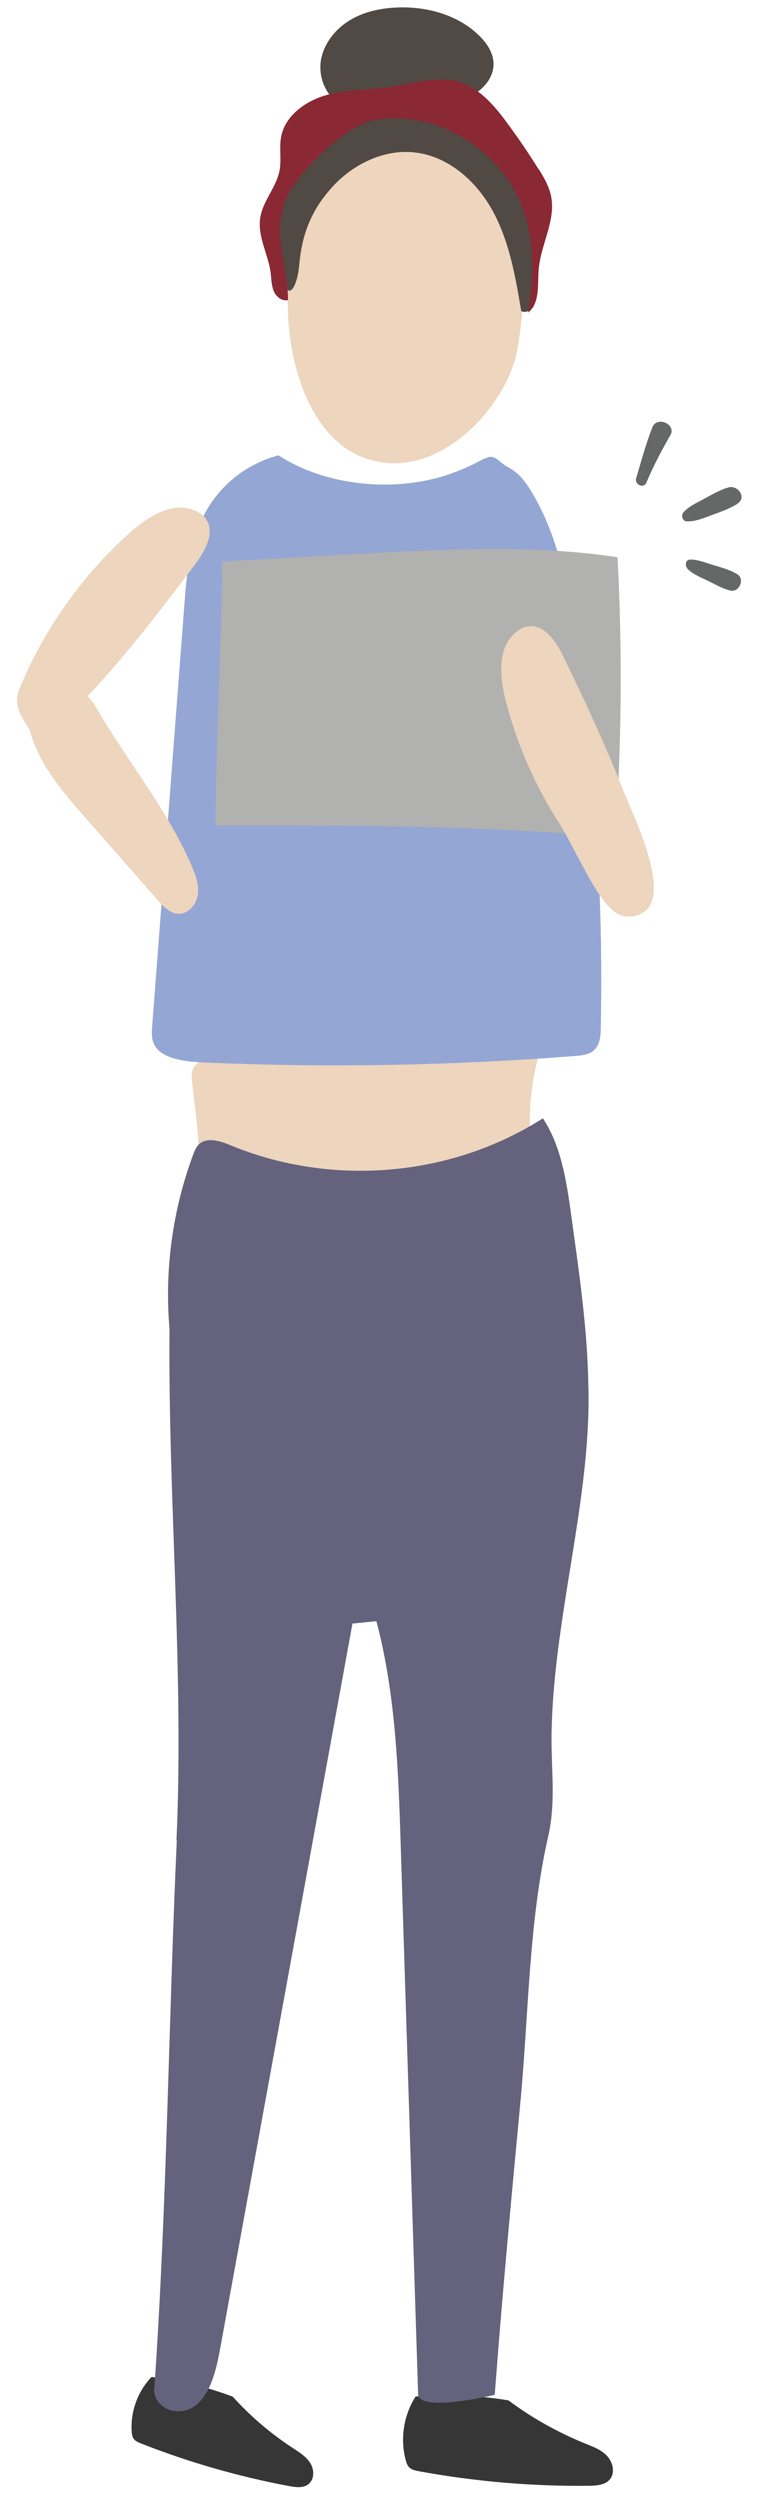 <svg width="34" height="112" viewBox="0 0 34 112" fill="none" xmlns="http://www.w3.org/2000/svg">
<path d="M24.314 46.806C23.622 48.866 23.584 51.17 24.215 53.261C24.276 53.459 24.345 53.664 24.322 53.869C24.276 54.272 23.911 54.538 23.569 54.728C21.85 55.656 19.849 55.747 17.917 55.755C14.814 55.755 11.71 55.58 8.622 55.215C8.265 54.782 8.508 54.128 8.668 53.58C9.162 51.938 8.789 50.159 8.614 48.44C8.592 48.243 8.576 48.037 8.668 47.862C8.744 47.703 8.896 47.604 9.048 47.505C11.231 46.136 13.756 45.399 16.297 45.399C17.331 45.399 18.358 45.513 19.378 45.68C21.043 45.946 22.694 46.319 24.314 46.813V46.806Z" fill="#EDD5BE"/>
<path d="M30.072 19.486C29.684 20.178 29.304 20.87 29 21.608C28.878 21.912 28.452 21.714 28.536 21.418C28.764 20.657 28.969 19.889 29.258 19.152C29.464 18.612 30.346 19.007 30.072 19.494V19.486Z" fill="#666767"/>
<path d="M32.773 26.459C32.438 26.383 32.133 26.208 31.829 26.056C31.51 25.896 31.107 25.752 30.848 25.493C30.719 25.364 30.726 25.067 30.962 25.067C31.312 25.067 31.654 25.212 31.989 25.311C32.354 25.425 32.75 25.523 33.077 25.729C33.419 25.942 33.16 26.542 32.773 26.459Z" fill="#666767"/>
<path d="M33.084 22.566C32.719 22.794 32.309 22.938 31.905 23.083C31.548 23.212 31.19 23.372 30.802 23.357C30.62 23.357 30.536 23.098 30.643 22.969C30.863 22.71 31.168 22.566 31.457 22.414C31.852 22.208 32.248 21.957 32.674 21.836C33.092 21.714 33.51 22.285 33.084 22.558V22.566Z" fill="#666767"/>
<path d="M18.625 20.642C18.107 20.764 17.567 20.794 17.02 20.695C14.03 20.178 13.034 16.498 12.927 14.232C12.821 11.997 12.927 9.693 13.939 7.655C14.722 6.074 16.16 5.131 18.084 5.063C18.48 5.047 18.875 5.101 19.256 5.184C23.865 6.12 23.789 12.293 23.211 15.631C22.877 17.578 20.96 20.087 18.617 20.642H18.625Z" fill="#EDD5BE"/>
<path d="M18.647 107.359C20.032 107.245 21.439 107.306 22.808 107.534C23.865 108.325 25.029 108.971 26.246 109.466C26.604 109.61 26.976 109.747 27.235 110.028C27.494 110.31 27.6 110.781 27.357 111.07C27.144 111.328 26.763 111.351 26.429 111.359C23.865 111.389 21.294 111.169 18.776 110.705C18.624 110.675 18.465 110.644 18.358 110.538C18.275 110.454 18.229 110.332 18.198 110.211C17.94 109.253 18.107 108.188 18.647 107.352V107.359Z" fill="#363636"/>
<path d="M6.796 106.485C8.044 106.629 9.269 106.926 10.44 107.367C11.239 108.249 12.144 109.025 13.14 109.671C13.429 109.861 13.734 110.051 13.916 110.34C14.099 110.629 14.114 111.062 13.84 111.283C13.604 111.473 13.27 111.427 12.973 111.374C10.706 110.948 8.477 110.31 6.332 109.466C6.203 109.412 6.066 109.359 5.99 109.245C5.929 109.154 5.914 109.04 5.907 108.926C5.846 108.036 6.18 107.124 6.796 106.485Z" fill="#363636"/>
<path d="M12.867 8.408C13.68 6.256 15.932 4.819 18.229 4.667C18.822 4.629 19.416 4.667 19.986 4.834C21.553 5.291 22.702 6.697 23.28 8.226C23.858 9.754 23.941 11.419 24.025 13.046C24.033 13.274 24.048 13.51 23.942 13.708C23.835 13.905 23.576 14.042 23.379 13.936C23.128 12.43 22.861 10.887 22.146 9.533C21.431 8.18 20.169 7.024 18.647 6.834C17.248 6.659 15.841 7.344 14.897 8.385C13.947 9.427 13.536 10.537 13.422 11.868C13.353 12.696 12.958 13.753 12.578 12.301C12.266 11.123 12.448 9.526 12.874 8.4L12.867 8.408Z" fill="#514943"/>
<path d="M15.262 4.667C15.726 4.933 16.289 4.956 16.829 4.949C17.834 4.933 18.837 4.842 19.826 4.667C20.351 4.576 20.884 4.454 21.332 4.173C21.781 3.892 22.139 3.405 22.139 2.873C22.139 2.379 21.834 1.922 21.477 1.58C20.541 0.675 19.187 0.295 17.887 0.333C17.126 0.356 16.35 0.508 15.696 0.904C15.042 1.299 14.525 1.945 14.395 2.698C14.274 3.451 14.601 4.287 15.262 4.667Z" fill="#514943"/>
<path d="M7.915 82.451C8.257 74.877 7.534 67.152 7.603 59.534C7.375 56.895 7.74 54.204 8.668 51.717C8.729 51.565 8.789 51.406 8.903 51.284C9.261 50.919 9.87 51.109 10.341 51.307C14.874 53.177 20.222 52.736 24.352 50.098C25.166 51.337 25.402 52.866 25.607 54.333C25.934 56.713 26.292 59.093 26.375 61.48C26.375 61.48 26.375 61.488 26.375 61.495C26.391 62.013 26.406 62.522 26.398 63.039C26.345 66.019 25.767 68.954 25.318 71.889C25.022 73.805 24.771 75.737 24.74 77.676C24.717 79.265 24.945 80.717 24.588 82.276C23.713 86.108 23.713 90.282 23.34 94.198C22.945 98.387 22.549 102.585 22.23 106.782C22.215 106.949 22.207 107.116 22.192 107.283C21.979 107.337 18.754 108.082 18.754 107.245C18.495 99.094 18.237 90.951 17.978 82.8C17.872 79.371 17.75 75.896 16.883 72.627C16.525 72.665 16.168 72.695 15.81 72.733C13.84 83.515 11.87 94.297 9.9 105.078C9.725 106.029 9.52 107.055 8.888 107.664C8.265 108.272 7.093 108.105 6.911 107.154C7.489 98.912 7.557 90.677 7.93 82.435L7.915 82.451Z" fill="#65627D"/>
<path d="M21.72 20.543C21.173 20.847 20.587 21.106 19.971 21.304C17.521 22.079 14.524 21.722 12.494 20.399C10.851 20.832 9.679 21.957 9.078 23.22C8.477 24.474 8.363 25.835 8.264 27.174C7.785 33.431 7.306 39.696 6.827 45.954C6.804 46.266 6.781 46.593 6.964 46.874C7.329 47.444 8.295 47.558 9.116 47.596C14.669 47.84 20.252 47.741 25.79 47.307C26.018 47.292 26.254 47.269 26.451 47.178C26.878 46.973 26.938 46.517 26.946 46.129C27.075 40.183 26.68 34.23 25.767 28.322C25.432 26.162 25.014 23.965 23.82 21.995C23.576 21.593 23.28 21.19 22.808 20.939C22.329 20.688 22.2 20.292 21.735 20.551L21.72 20.543Z" fill="#94A6D4"/>
<path d="M15.962 24.824C19.872 24.603 23.812 24.383 27.699 24.961C27.92 29.143 27.882 33.347 27.6 37.522C21.728 36.967 15.559 36.974 9.672 36.982C9.672 33.233 9.953 28.915 9.961 25.159C11.961 25.044 13.969 24.93 15.97 24.816L15.962 24.824Z" fill="#B1B1B0"/>
<path d="M26.573 39.59C26.916 40.16 27.273 40.647 27.615 40.883C28.049 41.179 28.703 41.103 29.053 40.7C29.981 39.636 28.3 36.305 27.882 35.233C27.113 33.249 26.193 31.332 25.273 29.416C24.945 28.74 24.413 27.941 23.668 28.063C23.477 28.093 23.31 28.185 23.158 28.306C22.298 28.991 22.405 30.314 22.679 31.37C23.181 33.325 24.002 35.203 25.098 36.906C25.485 37.507 26.018 38.655 26.573 39.582V39.59Z" fill="#EDD5BE"/>
<path d="M0.757 31.355C0.765 31.105 0.863 30.869 0.962 30.641C2.065 28.063 3.739 25.729 5.83 23.858C6.652 23.128 7.778 22.429 8.774 22.885C8.949 22.961 9.109 23.075 9.223 23.227C9.672 23.836 9.208 24.672 8.759 25.273C7.222 27.303 5.671 29.348 3.921 31.196C4.104 31.348 4.233 31.561 4.355 31.766C5.732 34.131 7.504 36.267 8.592 38.776C8.774 39.194 8.934 39.636 8.873 40.084C8.805 40.533 8.432 40.966 7.983 40.936C7.618 40.913 7.329 40.616 7.093 40.343C5.998 39.096 4.902 37.849 3.807 36.609C2.78 35.446 1.723 34.199 1.335 32.709C1.069 32.275 0.757 31.857 0.772 31.363L0.757 31.355Z" fill="#EDD5BE"/>
<path d="M24.154 7.557C24.39 7.937 24.626 8.34 24.717 8.781C24.945 9.883 24.246 10.963 24.162 12.088C24.109 12.765 24.223 13.579 23.69 14.004C23.941 12.461 23.995 10.841 23.462 9.374C22.633 7.062 20.305 5.374 17.849 5.298C17.491 5.291 17.134 5.306 16.784 5.39C15.818 5.618 15.027 6.294 14.319 6.979C13.604 7.671 12.897 8.454 12.653 9.427C12.334 10.735 12.92 12.088 12.92 13.442C12.653 13.51 12.387 13.297 12.281 13.046C12.174 12.795 12.174 12.514 12.144 12.24C12.037 11.404 11.543 10.598 11.672 9.762C11.786 9.001 12.395 8.393 12.539 7.64C12.631 7.146 12.517 6.637 12.608 6.142C12.783 5.169 13.726 4.508 14.677 4.249C15.628 3.991 16.639 4.036 17.613 3.884C18.594 3.732 19.606 3.39 20.564 3.664C21.492 3.93 22.162 4.713 22.732 5.488C23.234 6.165 23.706 6.857 24.147 7.564L24.154 7.557Z" fill="#8A2833"/>
</svg>
